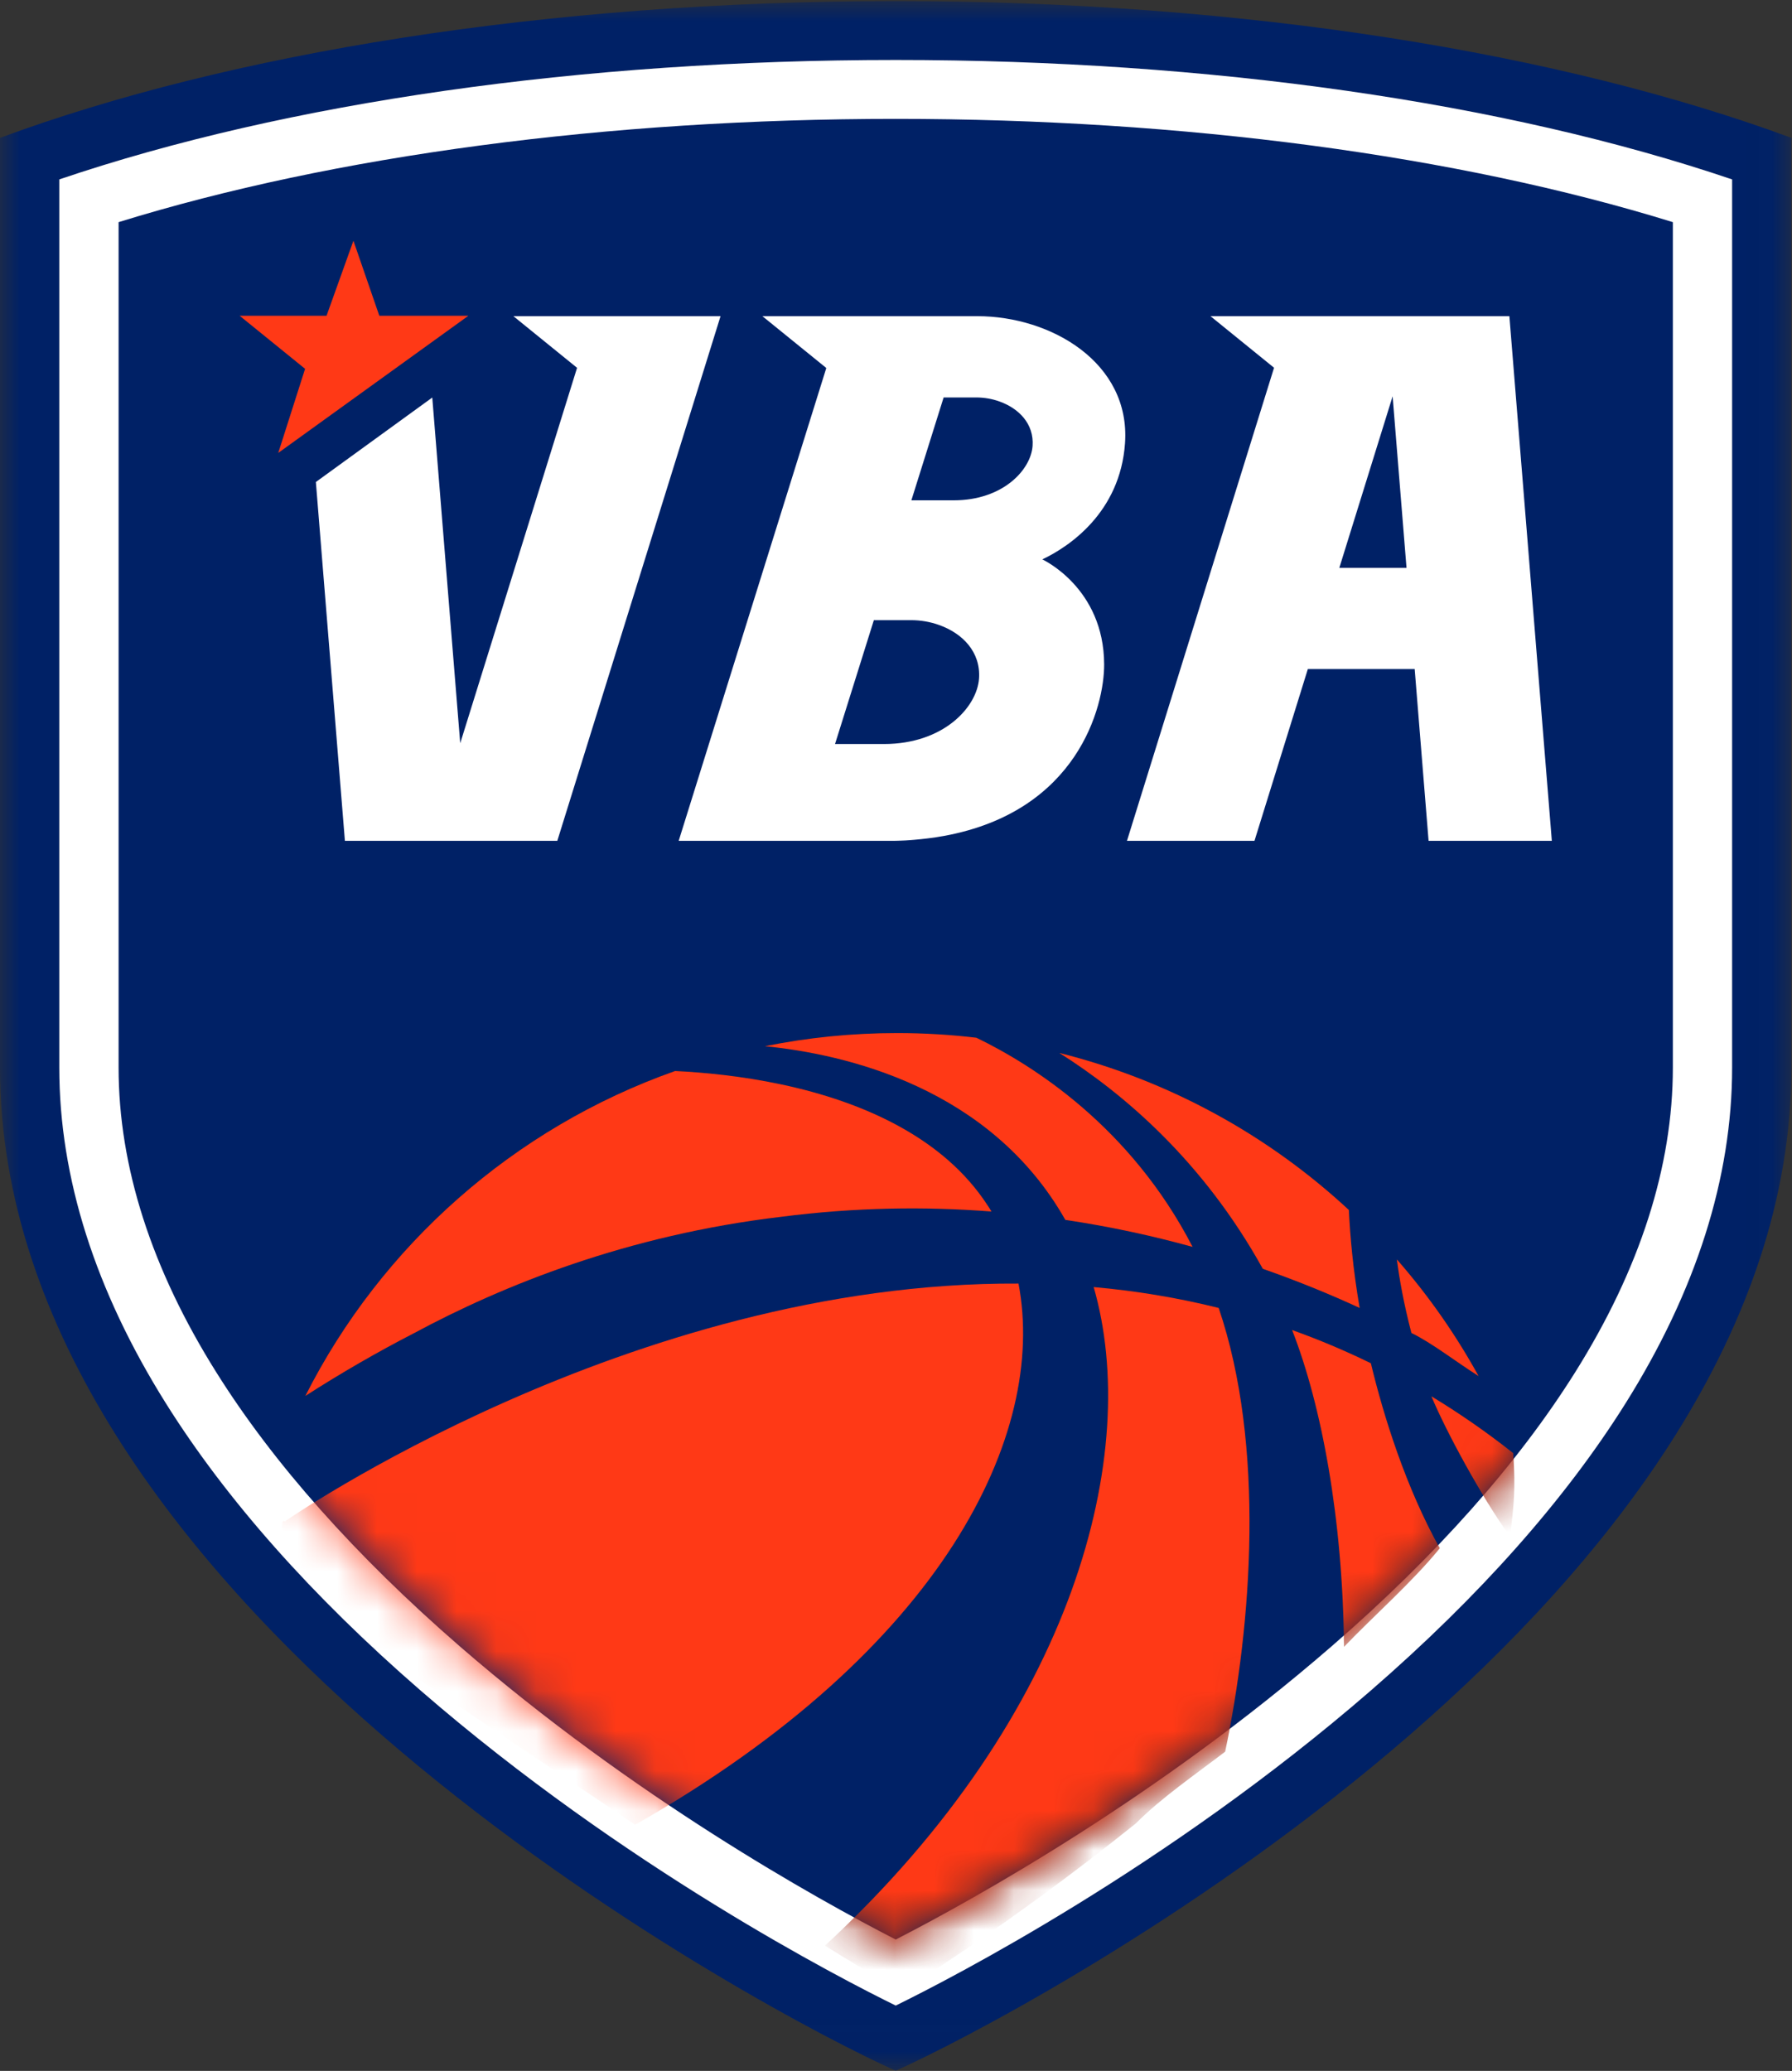 <?xml version="1.0" encoding="UTF-8"?>
<svg width="45px" height="52px" viewBox="0 0 45 52" version="1.1" xmlns="http://www.w3.org/2000/svg" xmlns:xlink="http://www.w3.org/1999/xlink">
    <rect x="0" y="0" width="45" height="52" fill="#333333" stroke="none"/>
    <title>Artboard</title>
    <defs>
        <polygon id="path-1" points="2.68977884e-06 0.003 44.985 0.003 44.985 51.973 2.68977884e-06 51.973"></polygon>
        <path d="M0.019,2.615 L0.019,23.846 C0.019,26.325 0.845,28.898 2.472,31.494 L2.472,31.494 C3.909,33.784 5.965,36.099 8.586,38.374 L8.586,38.374 C12.945,42.155 17.512,44.698 19.534,45.738 L19.534,45.738 C21.556,44.698 26.123,42.155 30.483,38.373 L30.483,38.373 C33.103,36.099 35.16,33.784 36.596,31.494 L36.596,31.494 C38.224,28.898 39.049,26.325 39.049,23.846 L39.049,23.846 L39.049,2.615 C33.638,0.939 26.76,0.022 19.534,0.022 L19.534,0.022 C12.308,0.022 5.43,0.939 0.019,2.615" id="path-3"></path>
        <path d="M0.019,2.615 L0.019,23.846 C0.019,26.325 0.845,28.898 2.472,31.494 L2.472,31.494 C3.909,33.784 5.965,36.099 8.586,38.374 L8.586,38.374 C12.945,42.155 17.512,44.698 19.534,45.738 L19.534,45.738 C21.556,44.698 26.123,42.155 30.483,38.373 L30.483,38.373 C33.103,36.099 35.16,33.784 36.596,31.494 L36.596,31.494 C38.224,28.898 39.049,26.325 39.049,23.846 L39.049,23.846 L39.049,2.615 C33.638,0.939 26.76,0.022 19.534,0.022 L19.534,0.022 C12.308,0.022 5.43,0.939 0.019,2.615" id="path-5"></path>
        <path d="M0.019,2.615 L0.019,23.846 C0.019,26.325 0.845,28.898 2.472,31.494 L2.472,31.494 C3.909,33.784 5.965,36.099 8.586,38.374 L8.586,38.374 C12.945,42.155 17.512,44.698 19.534,45.738 L19.534,45.738 C21.556,44.698 26.123,42.155 30.483,38.373 L30.483,38.373 C33.103,36.099 35.16,33.784 36.596,31.494 L36.596,31.494 C38.224,28.898 39.049,26.325 39.049,23.846 L39.049,23.846 L39.049,2.615 C33.638,0.939 26.76,0.022 19.534,0.022 L19.534,0.022 C12.308,0.022 5.43,0.939 0.019,2.615" id="path-7"></path>
        <path d="M0.019,2.615 L0.019,23.846 C0.019,26.325 0.845,28.898 2.472,31.494 L2.472,31.494 C3.909,33.784 5.965,36.099 8.586,38.374 L8.586,38.374 C12.945,42.155 17.512,44.698 19.534,45.738 L19.534,45.738 C21.556,44.698 26.123,42.155 30.483,38.373 L30.483,38.373 C33.103,36.099 35.16,33.784 36.596,31.494 L36.596,31.494 C38.224,28.898 39.049,26.325 39.049,23.846 L39.049,23.846 L39.049,2.615 C33.638,0.939 26.76,0.022 19.534,0.022 L19.534,0.022 C12.308,0.022 5.43,0.939 0.019,2.615" id="path-9"></path>
        <path d="M0.019,2.615 L0.019,23.846 C0.019,26.325 0.845,28.898 2.472,31.494 L2.472,31.494 C3.909,33.784 5.965,36.099 8.586,38.374 L8.586,38.374 C12.945,42.155 17.512,44.698 19.534,45.738 L19.534,45.738 C21.556,44.698 26.123,42.155 30.483,38.373 L30.483,38.373 C33.103,36.099 35.16,33.784 36.596,31.494 L36.596,31.494 C38.224,28.898 39.049,26.325 39.049,23.846 L39.049,23.846 L39.049,2.615 C33.638,0.939 26.76,0.022 19.534,0.022 L19.534,0.022 C12.308,0.022 5.43,0.939 0.019,2.615" id="path-11"></path>
        <path d="M0.019,2.615 L0.019,23.846 C0.019,26.325 0.845,28.898 2.472,31.494 L2.472,31.494 C3.909,33.784 5.965,36.099 8.586,38.374 L8.586,38.374 C12.945,42.155 17.512,44.698 19.534,45.738 L19.534,45.738 C21.556,44.698 26.123,42.155 30.483,38.373 L30.483,38.373 C33.103,36.099 35.16,33.784 36.596,31.494 L36.596,31.494 C38.224,28.898 39.049,26.325 39.049,23.846 L39.049,23.846 L39.049,2.615 C33.638,0.939 26.76,0.022 19.534,0.022 L19.534,0.022 C12.308,0.022 5.43,0.939 0.019,2.615" id="path-13"></path>
        <path d="M0.019,2.615 L0.019,23.846 C0.019,26.325 0.845,28.898 2.472,31.494 L2.472,31.494 C3.909,33.784 5.965,36.099 8.586,38.374 L8.586,38.374 C12.945,42.155 17.512,44.698 19.534,45.738 L19.534,45.738 C21.556,44.698 26.123,42.155 30.483,38.373 L30.483,38.373 C33.103,36.099 35.16,33.784 36.596,31.494 L36.596,31.494 C38.224,28.898 39.049,26.325 39.049,23.846 L39.049,23.846 L39.049,2.615 C33.638,0.939 26.76,0.022 19.534,0.022 L19.534,0.022 C12.308,0.022 5.43,0.939 0.019,2.615" id="path-15"></path>
        <path d="M0.019,2.615 L0.019,23.846 C0.019,26.325 0.845,28.898 2.472,31.494 L2.472,31.494 C3.909,33.784 5.965,36.099 8.586,38.374 L8.586,38.374 C12.945,42.155 17.512,44.698 19.534,45.738 L19.534,45.738 C21.556,44.698 26.123,42.155 30.483,38.373 L30.483,38.373 C33.103,36.099 35.16,33.784 36.596,31.494 L36.596,31.494 C38.224,28.898 39.049,26.325 39.049,23.846 L39.049,23.846 L39.049,2.615 C33.638,0.939 26.76,0.022 19.534,0.022 L19.534,0.022 C12.308,0.022 5.43,0.939 0.019,2.615" id="path-17"></path>
        <path d="M0.019,2.615 L0.019,23.846 C0.019,26.325 0.845,28.898 2.472,31.494 L2.472,31.494 C3.909,33.784 5.965,36.099 8.586,38.374 L8.586,38.374 C12.945,42.155 17.512,44.698 19.534,45.738 L19.534,45.738 C21.556,44.698 26.123,42.155 30.483,38.373 L30.483,38.373 C33.103,36.099 35.16,33.784 36.596,31.494 L36.596,31.494 C38.224,28.898 39.049,26.325 39.049,23.846 L39.049,23.846 L39.049,2.615 C33.638,0.939 26.76,0.022 19.534,0.022 L19.534,0.022 C12.308,0.022 5.43,0.939 0.019,2.615" id="path-19"></path>
        <path d="M0.019,2.615 L0.019,23.846 C0.019,26.325 0.845,28.898 2.472,31.494 L2.472,31.494 C3.909,33.784 5.965,36.099 8.586,38.374 L8.586,38.374 C12.945,42.155 17.512,44.698 19.534,45.738 L19.534,45.738 C21.556,44.698 26.123,42.155 30.483,38.373 L30.483,38.373 C33.103,36.099 35.16,33.784 36.596,31.494 L36.596,31.494 C38.224,28.898 39.049,26.325 39.049,23.846 L39.049,23.846 L39.049,2.615 C33.638,0.939 26.76,0.022 19.534,0.022 L19.534,0.022 C12.308,0.022 5.43,0.939 0.019,2.615" id="path-21"></path>
        <path d="M0.019,2.615 L0.019,23.846 C0.019,26.325 0.845,28.898 2.472,31.494 L2.472,31.494 C3.909,33.784 5.965,36.099 8.586,38.374 L8.586,38.374 C12.945,42.155 17.512,44.698 19.534,45.738 L19.534,45.738 C21.556,44.698 26.123,42.155 30.483,38.373 L30.483,38.373 C33.103,36.099 35.16,33.784 36.596,31.494 L36.596,31.494 C38.224,28.898 39.049,26.325 39.049,23.846 L39.049,23.846 L39.049,2.615 C33.638,0.939 26.76,0.022 19.534,0.022 L19.534,0.022 C12.308,0.022 5.43,0.939 0.019,2.615" id="path-23"></path>
        <path d="M0.019,2.615 L0.019,23.846 C0.019,26.325 0.845,28.898 2.472,31.494 L2.472,31.494 C3.909,33.784 5.965,36.099 8.586,38.374 L8.586,38.374 C12.945,42.155 17.512,44.698 19.534,45.738 L19.534,45.738 C21.556,44.698 26.123,42.155 30.483,38.373 L30.483,38.373 C33.103,36.099 35.16,33.784 36.596,31.494 L36.596,31.494 C38.224,28.898 39.049,26.325 39.049,23.846 L39.049,23.846 L39.049,2.615 C33.638,0.939 26.76,0.022 19.534,0.022 L19.534,0.022 C12.308,0.022 5.43,0.939 0.019,2.615" id="path-25"></path>
    </defs>
    <g id="Artboard" stroke="none" stroke-width="1" fill="none" fill-rule="evenodd">
        <g id="Group-55">
            <g id="Group-8" transform="translate(0, 0.024)">
                <g id="Group-3">
                    <mask id="mask-2" fill="white">
                        <use xlink:href="#path-1"></use>
                    </mask>
                    <g id="Clip-2"></g>
                    <path d="M43.496,26.785 C43.496,29.544 42.595,32.381 40.818,35.215 C39.304,37.631 37.151,40.057 34.42,42.427 C29.302,46.867 23.865,49.662 22.492,50.335 C21.119,49.662 15.683,46.867 10.565,42.427 C7.834,40.057 5.681,37.631 4.167,35.215 C2.39,32.381 1.489,29.544 1.489,26.785 L1.489,4.481 C7.203,2.543 14.609,1.482 22.492,1.482 C30.376,1.482 37.782,2.543 43.496,4.481 L43.496,26.785 Z M22.492,0.003 C13.699,0.003 5.742,1.316 2.68977884e-06,3.438 L2.68977884e-06,26.785 C2.68977884e-06,39.977 18.186,49.936 22.12,51.799 C22.264,51.868 22.388,51.926 22.492,51.973 C22.597,51.926 22.721,51.868 22.865,51.799 C26.798,49.936 44.985,39.977 44.985,26.785 L44.985,3.438 C39.243,1.316 31.286,0.003 22.492,0.003 L22.492,0.003 Z" id="Fill-1" fill="#002166" mask="url(#mask-2)"></path>
                </g>
                <path d="M43.496,4.48 L43.496,26.785 C43.496,29.544 42.595,32.381 40.818,35.215 C39.304,37.631 37.151,40.057 34.42,42.427 C29.302,46.867 23.865,49.662 22.492,50.335 C21.119,49.662 15.683,46.867 10.565,42.427 C7.834,40.057 5.681,37.631 4.167,35.215 C2.39,32.381 1.489,29.544 1.489,26.785 L1.489,4.48 C7.203,2.543 14.609,1.482 22.492,1.482 C30.376,1.482 37.782,2.543 43.496,4.48" id="Fill-4" fill="#002166"></path>
                <path d="M42.008,26.785 C42.008,29.264 41.182,31.838 39.555,34.433 C38.118,36.724 36.062,39.039 33.441,41.312 C29.082,45.094 24.515,47.637 22.493,48.677 C20.471,47.637 15.904,45.094 11.544,41.313 C8.924,39.039 6.867,36.724 5.431,34.433 C3.803,31.838 2.978,29.264 2.978,26.785 L2.978,5.554 C8.389,3.878 15.267,2.961 22.493,2.961 C29.719,2.961 36.597,3.878 42.008,5.554 L42.008,26.785 Z M22.493,1.482 C14.609,1.482 7.203,2.543 1.489,4.481 L1.489,26.785 C1.489,29.544 2.39,32.381 4.167,35.215 C5.682,37.631 7.834,40.057 10.565,42.427 C15.683,46.867 21.12,49.662 22.493,50.335 C23.866,49.662 29.302,46.867 34.421,42.427 C37.152,40.057 39.304,37.631 40.819,35.215 C42.596,32.381 43.496,29.544 43.496,26.785 L43.496,4.481 C37.782,2.543 30.376,1.482 22.493,1.482 L22.493,1.482 Z" id="Fill-6" fill="#FFFFFF"></path>
            </g>
            <g id="Group-45" transform="translate(2.959, 2.963)">
                <g id="Group-11">
                    <mask id="mask-4" fill="white">
                        <use xlink:href="#path-3"></use>
                    </mask>
                    <g id="Clip-10"></g>
                    <path d="M7.409,30.527 C6.518,30.987 5.617,31.505 4.709,32.088 C6.619,28.31 9.944,25.361 13.993,23.93 C15.407,23.997 17.789,24.281 19.709,25.368 C19.711,25.369 19.713,25.37 19.714,25.371 C20.548,25.843 21.294,26.467 21.833,27.291 C21.87,27.345 21.905,27.401 21.938,27.458 C20.289,27.33 18.52,27.35 16.653,27.591 C12.811,28.046 9.676,29.305 7.423,30.52 C7.419,30.522 7.414,30.525 7.409,30.527" id="Fill-9" fill="#231F20" mask="url(#mask-4)"></path>
                </g>
                <g id="Group-14">
                    <mask id="mask-6" fill="white">
                        <use xlink:href="#path-5"></use>
                    </mask>
                    <g id="Clip-13"></g>
                    <path d="M16.252,23.307 C17.324,23.09 18.434,22.977 19.571,22.977 C20.244,22.977 20.906,23.017 21.558,23.094 L21.559,23.094 C22.982,23.782 25.434,25.333 26.989,28.346 C26.001,28.073 24.932,27.837 23.793,27.668 C21.908,24.337 18.258,23.506 16.252,23.307" id="Fill-12" fill="#231F20" mask="url(#mask-6)"></path>
                </g>
                <g id="Group-17">
                    <mask id="mask-8" fill="white">
                        <use xlink:href="#path-7"></use>
                    </mask>
                    <g id="Clip-16"></g>
                    <path d="M27.644,29.879 C28.817,33.328 28.476,37.828 27.806,41.021 C27.065,41.588 26.209,42.173 25.554,42.83 C22.308,45.437 19.679,47.035 19.679,47.035 C19.679,47.035 18.943,46.631 17.761,45.895 C17.76,45.894 17.758,45.893 17.757,45.892 C24.079,40.05 25.696,33.48 24.505,29.355 C25.548,29.448 26.597,29.618 27.644,29.879" id="Fill-15" fill="#231F20" mask="url(#mask-8)"></path>
                </g>
                <g id="Group-20">
                    <mask id="mask-10" fill="white">
                        <use xlink:href="#path-9"></use>
                    </mask>
                    <g id="Clip-19"></g>
                    <path d="M31.184,29.879 C30.471,29.55 29.657,29.213 28.752,28.896 C27.25,26.185 25.246,24.488 23.643,23.476 C26.407,24.168 28.895,25.546 30.913,27.419 C30.944,28.077 31.018,28.91 31.184,29.879" id="Fill-18" fill="#231F20" mask="url(#mask-10)"></path>
                </g>
                <g id="Group-23">
                    <mask id="mask-12" fill="white">
                        <use xlink:href="#path-11"></use>
                    </mask>
                    <g id="Clip-22"></g>
                    <path d="M31.466,31.268 C31.782,32.588 32.348,34.397 33.196,35.912 C32.52,36.748 31.529,37.616 30.791,38.388 C30.762,35.171 30.226,32.315 29.488,30.434 C30.151,30.67 30.811,30.948 31.466,31.268" id="Fill-21" fill="#231F20" mask="url(#mask-12)"></path>
                </g>
                <g id="Group-26">
                    <mask id="mask-14" fill="white">
                        <use xlink:href="#path-13"></use>
                    </mask>
                    <g id="Clip-25"></g>
                    <path d="M32.484,30.508 C32.287,29.754 32.179,29.132 32.119,28.661 C32.904,29.557 33.593,30.54 34.171,31.59 C33.621,31.244 32.987,30.749 32.484,30.508" id="Fill-24" fill="#231F20" mask="url(#mask-14)"></path>
                </g>
                <g id="Group-29">
                    <mask id="mask-16" fill="white">
                        <use xlink:href="#path-15"></use>
                    </mask>
                    <g id="Clip-28"></g>
                    <path d="M34.964,35.624 C34.235,34.611 33.35,32.971 32.986,32.098 C33.68,32.518 34.366,32.992 35.041,33.525 C35.1,34.478 35.057,34.784 34.964,35.624" id="Fill-27" fill="#231F20" mask="url(#mask-16)"></path>
                </g>
                <g id="Group-32">
                    <mask id="mask-18" fill="white">
                        <use xlink:href="#path-17"></use>
                    </mask>
                    <g id="Clip-31"></g>
                    <path d="M22.617,29.267 C12.851,29.213 4.189,35.243 4.189,35.243 L4.167,35.216 C3.893,35.42 4.919,37.427 4.919,37.427 L12.99,42.856 C20.733,38.458 23.34,33.039 22.617,29.267 M27.644,29.879 C26.597,29.618 25.548,29.448 24.505,29.355 C25.696,33.48 24.079,40.05 17.757,45.892 C17.758,45.893 17.76,45.894 17.761,45.895 C18.943,46.631 19.679,47.035 19.679,47.035 C19.679,47.035 22.308,45.437 25.554,42.83 C26.209,42.173 27.065,41.588 27.806,41.021 C28.476,37.828 28.817,33.328 27.644,29.879 M31.466,31.268 C30.811,30.948 30.151,30.67 29.488,30.434 C30.226,32.315 30.762,35.171 30.791,38.388 C31.529,37.616 32.52,36.748 33.196,35.912 C32.348,34.397 31.782,32.588 31.466,31.268 M35.041,33.525 C34.366,32.992 33.68,32.518 32.986,32.098 C33.35,32.971 34.235,34.611 34.964,35.624 C35.057,34.784 35.1,34.478 35.041,33.525" id="Fill-30" fill="#FF3916" mask="url(#mask-18)"></path>
                </g>
                <g id="Group-35">
                    <mask id="mask-20" fill="white">
                        <use xlink:href="#path-19"></use>
                    </mask>
                    <g id="Clip-34"></g>
                    <path d="M34.171,31.59 C33.621,31.244 32.987,30.749 32.484,30.508 C32.287,29.754 32.179,29.132 32.119,28.661 C32.904,29.557 33.593,30.54 34.171,31.59" id="Fill-33" fill="#FF3916" mask="url(#mask-20)"></path>
                </g>
                <g id="Group-38">
                    <mask id="mask-22" fill="white">
                        <use xlink:href="#path-21"></use>
                    </mask>
                    <g id="Clip-37"></g>
                    <path d="M31.184,29.879 C30.471,29.55 29.657,29.213 28.752,28.896 C27.25,26.185 25.246,24.488 23.643,23.476 C26.407,24.168 28.895,25.546 30.913,27.419 C30.944,28.077 31.018,28.91 31.184,29.879" id="Fill-36" fill="#FF3916" mask="url(#mask-22)"></path>
                </g>
                <g id="Group-41">
                    <mask id="mask-24" fill="white">
                        <use xlink:href="#path-23"></use>
                    </mask>
                    <g id="Clip-40"></g>
                    <path d="M26.989,28.346 C26.001,28.073 24.932,27.837 23.793,27.668 C21.908,24.337 18.258,23.506 16.252,23.307 C17.324,23.09 18.434,22.977 19.571,22.977 C20.244,22.977 20.906,23.017 21.558,23.094 L21.559,23.094 C22.982,23.782 25.434,25.333 26.989,28.346" id="Fill-39" fill="#FF3916" mask="url(#mask-24)"></path>
                </g>
                <g id="Group-44">
                    <mask id="mask-26" fill="white">
                        <use xlink:href="#path-25"></use>
                    </mask>
                    <g id="Clip-43"></g>
                    <path d="M21.938,27.458 C20.289,27.33 18.52,27.35 16.653,27.591 C12.811,28.046 9.676,29.305 7.423,30.52 C7.419,30.522 7.414,30.525 7.409,30.527 C6.518,30.987 5.617,31.505 4.709,32.088 C6.619,28.31 9.944,25.361 13.993,23.93 C15.407,23.997 17.789,24.281 19.709,25.368 C19.711,25.369 19.713,25.37 19.714,25.371 C20.548,25.843 21.294,26.467 21.833,27.291 C21.87,27.345 21.905,27.401 21.938,27.458" id="Fill-42" fill="#FF3916" mask="url(#mask-26)"></path>
                </g>
            </g>
            <g id="Group-54" transform="translate(5.998, 6.036)">
                <polygon id="Fill-46" fill="#FF3916" points="1.663 3.225 0.989 5.337 5.765 1.892 3.527 1.892 2.877 0.009 2.202 1.892 0.019 1.892"></polygon>
                <polygon id="Fill-48" fill="#FFFFFF" points="12.096 1.903 7.997 15.077 2.663 15.077 1.934 6.067 4.857 3.946 5.559 12.628 5.559 12.627 8.493 3.2 6.894 1.903"></polygon>
                <path d="M27.634,8.224 L28.973,3.915 L29.322,8.224 L27.634,8.224 Z M32.942,14.716 L32.68,11.485 L31.905,1.904 L31.905,1.903 L24.399,1.903 L25.995,3.198 L25.996,3.196 L22.302,15.077 L25.504,15.077 L26.844,10.764 L29.527,10.764 L29.876,15.077 L32.971,15.077 L32.942,14.716 Z" id="Fill-50" fill="#FFFFFF"></path>
                <path d="M19.932,5.16 C19.89,5.76 19.189,6.527 17.951,6.527 L16.888,6.527 L17.698,3.944 L18.516,3.944 C18.714,3.944 18.916,3.978 19.103,4.046 C19.586,4.219 19.97,4.605 19.932,5.16 M18.587,11.001 C18.537,11.723 17.691,12.646 16.201,12.646 L14.971,12.646 L15.946,9.536 L16.881,9.536 C17.119,9.536 17.363,9.577 17.588,9.659 C18.17,9.866 18.633,10.333 18.587,11.001 M22.253,5.092 C22.393,3.073 20.398,1.903 18.543,1.903 L13.147,1.903 L14.745,3.199 L14.75,3.21 L11.045,15.077 L16.387,15.077 C16.427,15.077 16.467,15.076 16.507,15.076 C16.547,15.075 16.587,15.074 16.626,15.072 L16.629,15.072 C16.667,15.071 16.705,15.069 16.743,15.067 C16.781,15.065 16.818,15.062 16.855,15.059 C16.857,15.059 16.858,15.059 16.859,15.059 C16.893,15.057 16.926,15.053 16.959,15.051 C17.19,15.031 17.439,15.003 17.707,14.954 C21.063,14.339 21.733,11.701 21.729,10.645 C21.722,8.717 20.177,8.011 20.176,8.01 C20.842,7.696 22.132,6.835 22.253,5.092" id="Fill-52" fill="#FFFFFF"></path>
            </g>
        </g>
    </g>
</svg>